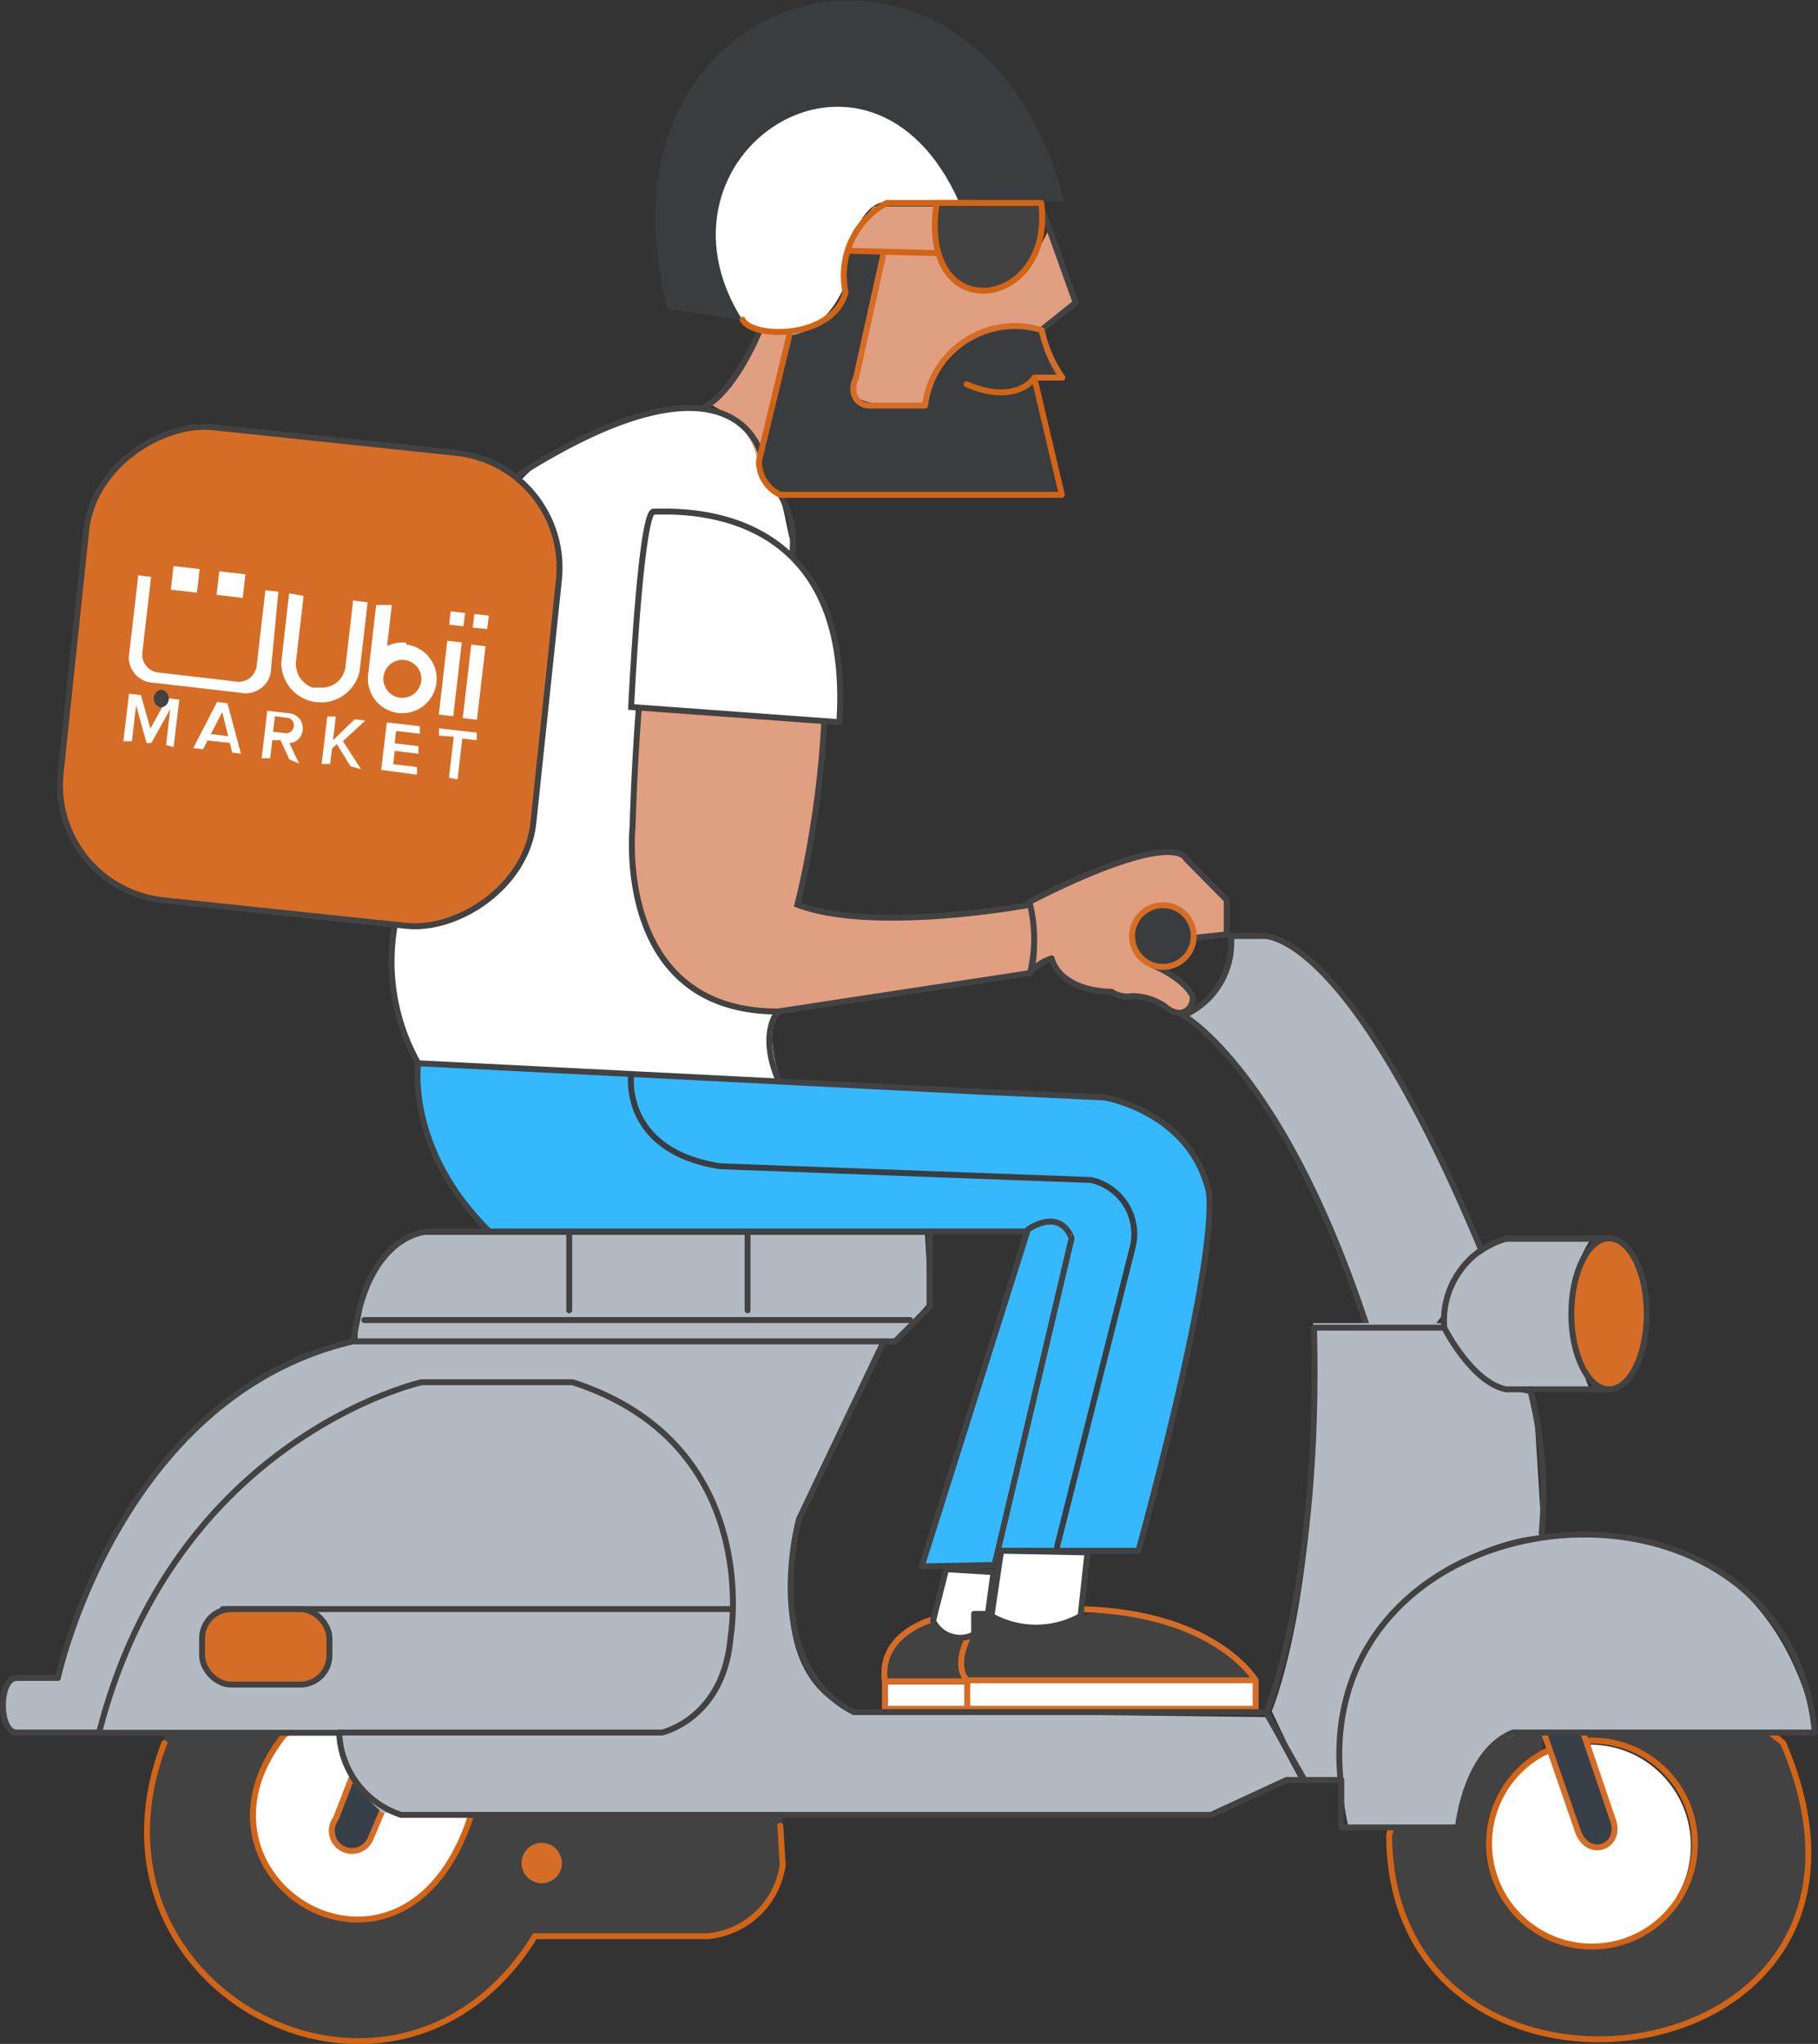 <svg xmlns="http://www.w3.org/2000/svg" viewBox="0 0 76.65 86.12"><rect x="0" y="0" width="76.65" height="86.12" fill="#333333" stroke="none"/><defs><style>.cls-1,.cls-18,.cls-22,.cls-8{fill:#d66d26;}.cls-2,.cls-3{fill:#b3bac2;}.cls-12,.cls-16,.cls-17,.cls-2,.cls-20,.cls-22,.cls-23,.cls-7,.cls-8{stroke:#424242;}.cls-16,.cls-2,.cls-22,.cls-23{stroke-miterlimit:10;}.cls-10,.cls-11,.cls-12,.cls-14,.cls-16,.cls-17,.cls-18,.cls-19,.cls-2,.cls-20,.cls-21,.cls-22,.cls-23,.cls-5,.cls-7,.cls-8,.cls-9{stroke-width:0.25px;}.cls-19,.cls-4{fill:#424242;}.cls-11,.cls-14,.cls-5,.cls-7{fill:none;}.cls-10,.cls-19,.cls-5{stroke:#d26416;}.cls-10,.cls-11,.cls-12,.cls-14,.cls-17,.cls-18,.cls-19,.cls-20,.cls-21,.cls-5,.cls-7,.cls-8,.cls-9{stroke-linecap:round;stroke-linejoin:round;}.cls-10,.cls-16,.cls-17,.cls-6{fill:#fff;}.cls-9{fill:#373f49;}.cls-11,.cls-21,.cls-9{stroke:#d66d26;}.cls-12{fill:#36b8ff;}.cls-13,.cls-21{fill:#3a3d3f;}.cls-14{stroke:#3a3d3f;}.cls-15,.cls-20,.cls-23{fill:#e19f81;}.cls-18{stroke:#424243;}</style></defs><title>Moto_1</title><g id="Layer_2" data-name="Layer 2"><g id="Capa_3" data-name="Capa 3"><path class="cls-1" d="M23.85,78.65a1,1,0,1,1-1-1A1,1,0,0,1,23.85,78.65Z"/><path class="cls-2" d="M58.44,58.54C54.75,45.47,49.9,42.79,49.9,42.79a3.34,3.34,0,0,0,2-3.35H53.2s3.54-.61,9.41,13.61"/><path class="cls-3" d="M63.51,58.48H67s-1.63-3.62,0-6.16H63.51A3.51,3.51,0,0,0,61,56,4.22,4.22,0,0,0,63.51,58.48Z"/><path class="cls-4" d="M58.62,77c-.21,4.08,1.76,6.78,5.5,8.35,4,1.06,7.24.37,9.71-1.77,2.92-3,3.06-6.54,1.22-10.54L65.27,73s7.4.06,6,5.84c0,0-.46,2.9-4.26,3.26a4.88,4.88,0,0,1-4.34-4.35,4.66,4.66,0,0,1,2.39-3.92V73l-1.31,0s-1.63-.13-2.53,4Z"/><path class="cls-5" d="M75.18,73.44c6.18,14.37-16.59,17.23-16.61,3.87C61.31,68.48,66.55,66.39,75.18,73.44Z"/><rect class="cls-6" x="37.44" y="70.97" width="3.26" height="1.09"/><polygon class="cls-6" points="40.91 70.84 40.88 72.06 52.83 72.06 52.83 70.84 40.91 70.84"/><path class="cls-4" d="M39.22,68.29s-2.14.87-1.78,2.5h3.08A2.53,2.53,0,0,1,40.64,69,4.77,4.77,0,0,1,39.22,68.29Z"/><path class="cls-4" d="M40.79,69.07s-.86,1.77.12,1.77l12-.06a8.69,8.69,0,0,0-7-2.79s-2.54,1.26-4,0h-.72l-.08.72S41.15,68.89,40.79,69.07Z"/><circle class="cls-6" cx="67.04" cy="77.76" r="4.25"/><path class="cls-4" d="M7,73.08s-3.32,7.58,3.53,11.61c0,0,6.85,4.39,12.1-3h7.24A3.82,3.82,0,0,0,33,78.27V76.48H19.66s-.58,4.08-4.49,4.42c0,0-4-.1-4.5-3.9,0,0-.33-1.44,1.36-3.92Z"/><path class="cls-3" d="M15.08,56.19s0-3.75,2.78-4.16H39l.16,2.84-1.34,1.54H15.08Z"/><path class="cls-6" d="M17.82,44.86l15.2.89S32,43.52,33,42.4l.37-19.62c-.29.34-.41-7.94-6.73-5.1C17,19.62,17.41,34.45,16.42,40.55,16.68,42.76,17.2,44.37,17.82,44.86Z"/><path class="cls-3" d="M56.85,77h4.62c.32-2.12,1.06-3.72,2.9-4H76.52c0,.12-1.13-8.8-10.18-8.29C66.1,64.38,54.42,65.54,56.85,77Z"/><path class="cls-3" d="M56.46,75H55l-1.38-2.9s2.23-5.23,1.74-16.35h5.47a4.73,4.73,0,0,0,3.81,3l.37,6C64.77,64.5,56.46,65.78,56.46,75Z"/><path class="cls-7" d="M67.84,52.18H63.5a3.61,3.61,0,0,0-2.61,3.76"/><ellipse class="cls-8" cx="67.84" cy="55.36" rx="1.59" ry="3.18"/><line class="cls-7" x1="31.52" y1="52.03" x2="31.52" y2="55.21"/><line class="cls-7" x1="24" y1="52.03" x2="24" y2="55.21"/><line class="cls-7" x1="15.36" y1="55.62" x2="38.37" y2="55.62"/><path class="cls-5" d="M32.9,76.93,33,78.58a3.5,3.5,0,0,1-3.18,3H22.55C16.76,91,2.87,84,6.93,73.44"/><circle class="cls-5" cx="67.12" cy="77.68" r="4.34"/><path class="cls-9" d="M65.09,73l1.45,4.2c.46,1.17,1.91.59,1.44-.58L66.75,73"/><path class="cls-10" d="M19.84,76.55C17,85.24,7.11,79.16,12,73.08,16,71.16,18.6,72.39,19.84,76.55Z"/><path class="cls-9" d="M14.86,74.82l-.7,1.81a.85.85,0,1,0,1.45.87l.57-1.34"/><path class="cls-11" d="M45.59,67.8c5.68.15,7.35,3,7.35,3H40.78c-.58-.58,0-1.74,0-1.74"/><polyline class="cls-11" points="37.31 70.84 37.31 72 40.78 72"/><path class="cls-11" d="M52.94,70.84V72H40.78V70.84H37.31c-.29-2,2-2.6,2-2.6"/><path class="cls-12" d="M39.19,51.89h4.05c2,0,1.3,2.17,1.3,2.17L41.65,65.34H48C51.78,51.45,50.91,50,50.91,50c-.87-3.18-4.34-3.76-4.34-3.76L41.36,46,17.63,44.8s-.53,3.61,3,7.09"/><path class="cls-13" d="M33.21,14,32,18.9s-.06,1.49.95,1.82l11.69,0-1-4.7,1-.2-.74-1.93s-3.16-1.1-4.87,3l-2.71.19.91-6.47-1.36-.07s-.6,1.41-.19,1.82C35.68,12.34,35.66,13.41,33.21,14Z"/><path class="cls-7" d="M17.63,44.8a8.71,8.71,0,0,1-.89-6.27"/><path class="cls-7" d="M32.9,20.85a3.9,3.9,0,0,1,.42,2.89"/><path class="cls-7" d="M32.8,42.62s-.82.86,0,2.86"/><path class="cls-14" d="M26.61,45.33s-.4,3.16,3.75,3.81L46,49.72a2.33,2.33,0,0,1,1.74,2.89L44.57,65.16"/><path class="cls-15" d="M37.32,10.55,36,16.61c.35.48,1.67.5,3,.48,0,0,.18-3.74,5-3.31l1.4-1.12L44.18,9.73s-2.1,5.09-4.84.79Z"/><path class="cls-7" d="M43.9,8.7l1.45,4.05L43.9,13.91a7.32,7.32,0,0,0,.77,2H43.61"/><polygon class="cls-15" points="35.42 10.37 36.84 8.7 38.27 8.7 39.69 8.7 39.69 11.24 35.42 10.37"/><path class="cls-11" d="M37.25,10.69l-1.16,5.24c-.29.58,0,1.16.58,1.16H39a3.82,3.82,0,0,1,4.92-3.18,5.48,5.48,0,0,0,.87,2H43.61"/><line class="cls-5" x1="35.88" y1="10.57" x2="39.69" y2="10.67"/><path class="cls-7" d="M65,64.59a17.82,17.82,0,0,0-.49-6.05"/><path class="cls-7" d="M67.84,58.54H63.5c-1.45-.29-2.61-2.6-2.61-2.6H55.4c.29,10.7-2,16.2-2,16.2"/><path class="cls-12" d="M43.34,51.8,38.86,66l3.07-.06,3.25-13.76S44.81,50.88,43.34,51.8Z"/><path class="cls-6" d="M30.92,13.18s-3.67-5.1,1.88-8.67c0,0,6-2.61,8,4H37.39s-1.46-.23-1.78,3.51C35.61,12.06,34.15,15.84,30.92,13.18Z"/><path class="cls-13" d="M28.13,13l3.18.5c-4.44-7,5.36-13.42,9.12-5l4.44,0C41.29-5.44,24.55-.95,28.13,12.89"/><path class="cls-15" d="M32,14s-1.7,3-2.15,3c.05,0,2.06.89,2.1,2.69l1.38-5.56Z"/><path class="cls-7" d="M29.63,17.17S30.76,16.84,32,14"/><path class="cls-7" d="M32.09,19.16s-1.09-5-10.38.94a8.68,8.68,0,0,0-1.3,1.46"/><path class="cls-5" d="M40.75,16.19c2.1.9,2.86-.26,2.86-.26l1.16,4.92H32.9A1.55,1.55,0,0,1,32,19.42L33.31,14"/><path class="cls-16" d="M42.21,65.34l-.41,2.75a3.85,3.85,0,0,0,3.76,0l.29-2.68-3.64-.07"/><path class="cls-17" d="M41.65,68l.24-1.76-2-.12-.55,2.17a1.26,1.26,0,0,0,1.73.57V68h.58"/><path class="cls-3" d="M3.47,73.08.51,73A1.83,1.83,0,0,1,.63,70.7l1.84-.07c0,.13,2.48-11.79,12.35-14.11l22.43.09c.17.13-4.09,7.12-3.93,9.82,0,0-.66,4.54,2.69,5.71l17.36.21,1.39,2.57-3.61,1.47h-35A4.89,4.89,0,0,1,14.3,72.9Z"/><line class="cls-7" x1="30.89" y1="67.8" x2="9.39" y2="67.8"/><rect class="cls-18" x="8.52" y="67.8" width="5.37" height="3.18" rx="1.23" ry="1.23"/><line class="cls-7" x1="4.18" y1="73.01" x2="14.3" y2="73.01"/><path class="cls-7" d="M14.88,56.52l.29-1.45c.87-3.18,2.9-3.18,2.9-3.18H39.19v3.18l-1.45,1.45H14.88C5,58.83,2.44,70.7,2.44,70.7H.7C-.07,70.7-.07,73,.7,73H4.18c3.18-12.44,13.6-14.76,13.6-14.76h6.36C32.25,60.86,30.8,69,30.8,69,30.51,72.43,27.91,73,27.91,73H14.3a3.8,3.8,0,0,0,2.61,3.47H51.06L54.24,75h2.31v2h4.92s.29-3.18,2.32-4H76.52c-1.26-12.39-21.22-10.36-20,2"/><path class="cls-7" d="M37.26,56.52,33.69,64S32,70.12,36,72.14H53.37L55,75"/><path class="cls-19" d="M39.49,8.55c-.8,5.36,5,4.49,4.41,0Z"/><path class="cls-5" d="M31.31,13.47c.38.79,3.77.87,4.34-1.15a3.48,3.48,0,0,1,1.74-3.77h3.76"/><path class="cls-20" d="M50.41,39.51l1.31-.14V37.92L50,36.18S49.6,34.85,43.4,38c0,0,.44,2.17,0,3a2.11,2.11,0,0,1,.94-.62s.24,1.34,2.53,1.41a1.15,1.15,0,0,0,.84.18,2.51,2.51,0,0,1,1.42.44c.54.5,1.16.24,1.16-.4,0,0-.18-.7-1.81-1.4"/><path class="cls-21" d="M50.33,39.44a1.3,1.3,0,1,1-1.3-1.3A1.3,1.3,0,0,1,50.33,39.44Z"/><rect class="cls-22" x="3.04" y="18.49" width="20.04" height="20.04" rx="4.87" ry="4.87" transform="translate(-16.66 38.51) rotate(-83.99)"/><path class="cls-6" d="M19,25.76l.61.07-.07.56-.6-.07ZM18.86,27l.61.07-.36,3.11-.61-.07Z"/><path class="cls-6" d="M20,25.87l.61.07-.07.57-.61-.07Zm-.13,1.29.6.07-.36,3.1-.6-.07Z"/><path class="cls-6" d="M17.13,27.08a1.49,1.49,0,0,0-.81.14l.2-1.73-.16,0-.44,0h-.06l-.34,2.95a1.45,1.45,0,1,0,1.61-1.28m-.25,2.24a.8.8,0,1,1,.88-.7.81.81,0,0,1-.88.7"/><path class="cls-6" d="M14.89,25.3l-.1.86-.22,1.89a1,1,0,0,1-.91.92h-.25l-.24,0a1.07,1.07,0,0,1-.69-1.11l.22-1.89.1-.86L12.19,25l-.33,2.91h0a1.67,1.67,0,0,0,3.3.38h0l.05-.41.29-2.5Z"/><path class="cls-6" d="M7,31.39l.18-1.52-.8,1.44H6.18l-.44-1.59-.18,1.51-.36,0,.24-2,.5.06.4,1.41.71-1.28.51.06-.24,2Z"/><path class="cls-6" d="M9.79,31.71l-.1-.41-.94-.1-.19.37-.41-.05,1-1.94.44.05.57,2.13ZM9.37,30l-.48.93.73.09Z"/><path class="cls-6" d="M12.2,32l-.37-.81-.35,0-.09.76-.36,0,.24-2,.89.1a.63.63,0,0,1,.6.72.59.59,0,0,1-.56.54l.41.86Zm.19-1.4a.32.32,0,0,0-.31-.36l-.49-.06-.08.65.49.06A.33.33,0,0,0,12.39,30.59Z"/><path class="cls-6" d="M14.78,32.29l-.58-.94-.2.19-.08.65-.36,0,.24-2,.36,0-.12,1,.91-.88.45.05-.94.87.76,1.18Z"/><path class="cls-6" d="M16.07,32.44l.24-2,1.39.16,0,.32-1-.12-.06.52,1,.12,0,.32-1-.12-.06.56,1,.12,0,.32Z"/><path class="cls-6" d="M18.93,32.77l.2-1.73L18.51,31l0-.31,1.59.18,0,.32-.61-.07-.2,1.72Z"/><path class="cls-6" d="M11.73,24.93l-.54-.06-.37,3.2a.76.76,0,0,1-.85.65l-3.34-.39A.76.76,0,0,1,6,27.51l.37-3.2-.55-.07a.44.44,0,0,0,0,.1l-.39,3.35a1.08,1.08,0,0,0,1.06,1.08l3.65.42a1.08,1.08,0,0,0,1.27-.81L11.73,25Z"/><rect class="cls-6" x="7.31" y="23.85" width="1" height="1.11" transform="translate(-17.33 29.37) rotate(-83.41)"/><rect class="cls-6" x="9.23" y="24.08" width="1" height="1.11" transform="translate(-15.85 31.47) rotate(-83.41)"/><path class="cls-4" d="M6.8,29.81a.38.38,0,0,0,0-.75.38.38,0,0,0,0,.75Z"/><path class="cls-23" d="M43.43,41,32.8,42.62c-6.95,0-6.13-7.77-6.13-7.77a107.06,107.06,0,0,1,1.22-13.29c5.73.61,6.55,3.89,6.55,3.89.82,3.68,0,9.4-.82,12.67,3.27,1.23,9.81,0,9.81,0A6.1,6.1,0,0,1,43.43,41Z"/><path class="cls-16" d="M35.39,30.43l-8.78-.64s.38-7.93.92-8.23C28.41,21.56,36,21,35.39,30.43Z"/><path class="cls-1" d="M23.69,78.5a.85.85,0,1,1-.85-.85A.85.85,0,0,1,23.69,78.5Z"/></g></g></svg>